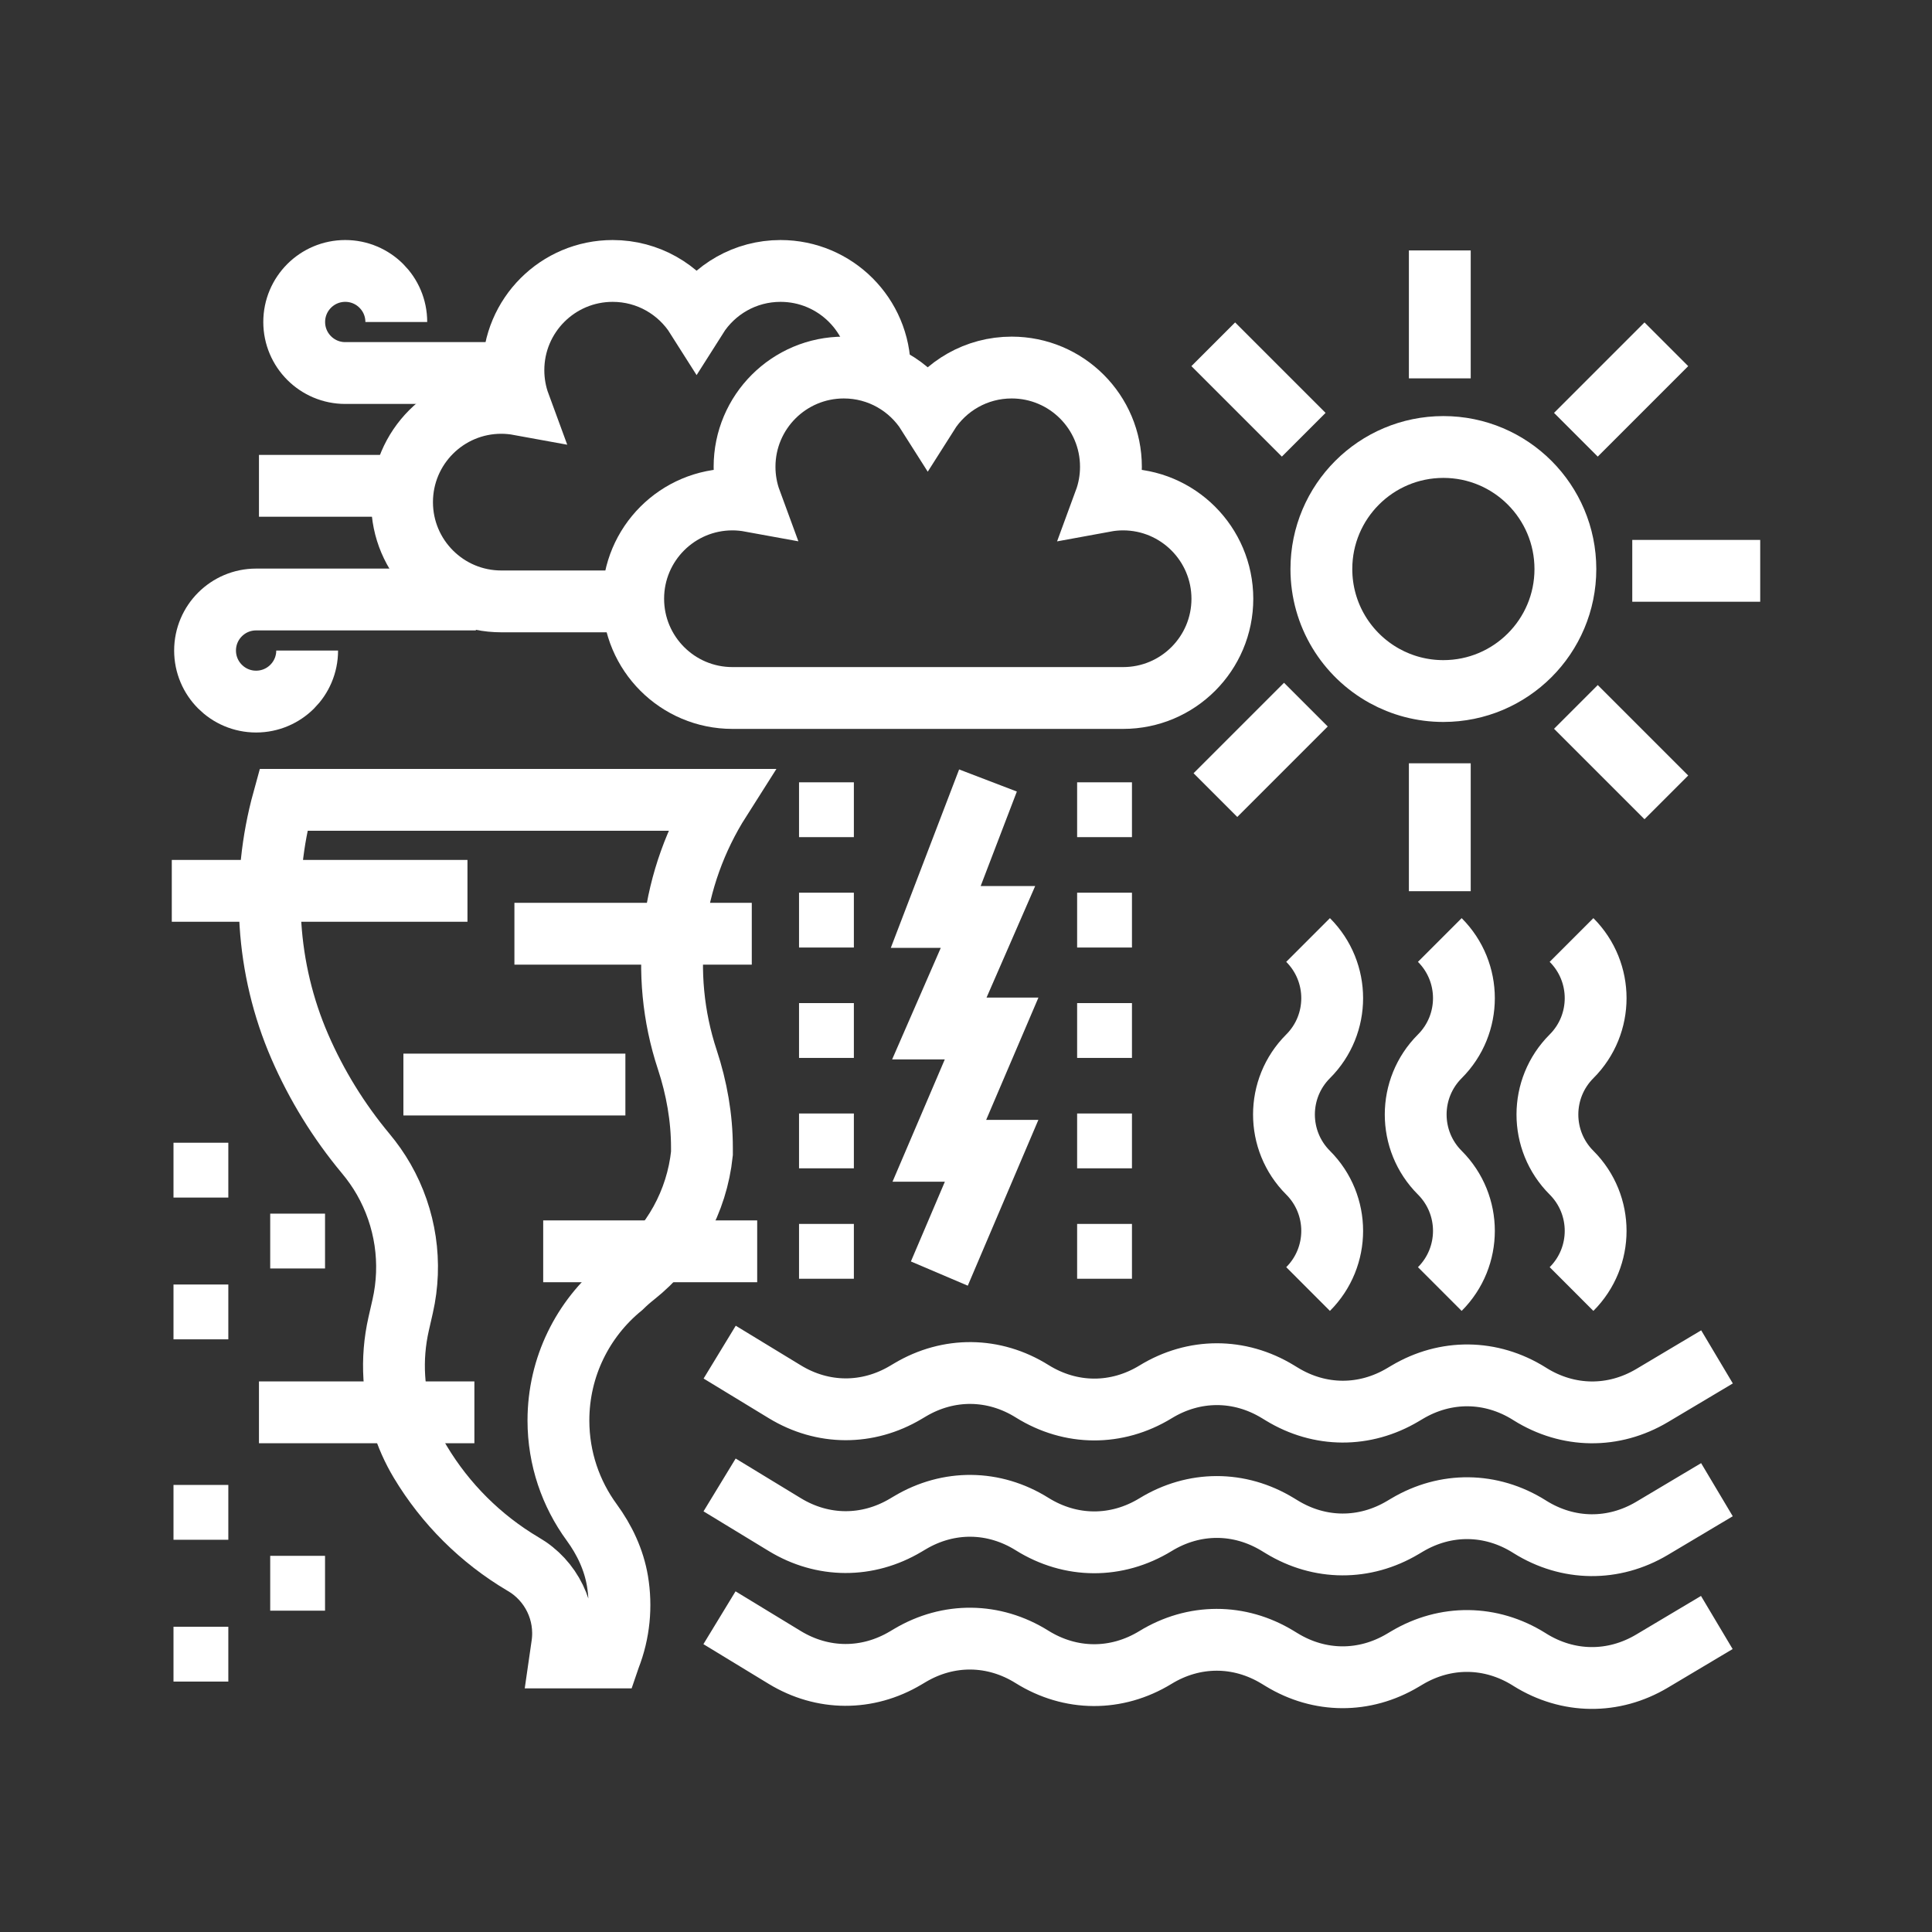 <?xml version="1.0" encoding="utf-8"?>
<!-- Generator: Adobe Illustrator 24.1.0, SVG Export Plug-In . SVG Version: 6.00 Build 0)  -->
<svg version="1.1" xmlns="http://www.w3.org/2000/svg" xmlns:xlink="http://www.w3.org/1999/xlink" x="0px" y="0px"
	 viewBox="0 0 500 500" style="enable-background:new 0 0 500 500;" xml:space="preserve">
<rect x="0" y="0" width="500" height="500" fill="#333333" stroke="none"/>
<style type="text/css">
	.st0{fill:none;stroke:#FFFFFF;stroke-width:16;stroke-miterlimit:10;}
	.st1{display:none;}
	.st2{display:inline;}
	.st3{fill:none;stroke:#D1D3D4;stroke-width:2;stroke-miterlimit:10;}
	.st4{display:inline;fill:none;stroke:#BCBEC0;stroke-width:4;stroke-miterlimit:10;}
	.st5{fill:none;stroke:#BCBEC0;stroke-width:4;stroke-miterlimit:10;}
	.st6{display:inline;fill:none;stroke:#D1D3D4;stroke-width:2;stroke-miterlimit:10;}
	.st7{display:none;opacity:0.35;fill:none;stroke:#000000;stroke-width:16;stroke-miterlimit:10;}
	.st8{fill:none;stroke:#FFFFFF;stroke-width:16;stroke-linejoin:bevel;stroke-miterlimit:10;}
	.st9{fill:#FFFFFF;}
	.st10{fill:none;stroke:#FFFFFF;stroke-width:16;stroke-linecap:square;stroke-miterlimit:10;}
	.st11{fill:none;stroke:#FFFFFF;stroke-width:16;stroke-linecap:round;stroke-miterlimit:10;}
	.st12{fill:none;stroke:#FFFFFF;stroke-width:8;stroke-miterlimit:10;}
</style>
<g id="Icons">
	<g>
		<g>
			<g>
				<g>
					<g>
						<line class="st0" x1="337.96" y1="182.36" x2="314.55" y2="205.77"/>
					</g>
					<g>
						<path class="st0" d="M405.12,147.27c0,17.44-14.14,31.57-31.58,31.57c-5.54,0-10.74-1.43-15.26-3.93
							c-9.73-5.38-16.31-15.74-16.31-27.65c0-17.44,14.14-31.58,31.58-31.58S405.12,129.83,405.12,147.27z"/>
						<line class="st0" x1="372.62" y1="197.54" x2="372.62" y2="230.64"/>
						<line class="st0" x1="372.62" y1="64.81" x2="372.62" y2="97.92"/>
						<line class="st0" x1="422.43" y1="147.73" x2="455.54" y2="147.73"/>
						<line class="st0" x1="407.84" y1="112.51" x2="431.25" y2="89.1"/>
						<line class="st0" x1="407.84" y1="182.95" x2="431.25" y2="206.36"/>
						<line class="st0" x1="313.99" y1="89.1" x2="337.4" y2="112.51"/>
					</g>
					<g>
						<path class="st0" d="M338.53,243.27c8.32,8.32,8.32,21.8,0,30.11l0,0c-8.32,8.32-8.32,21.8,0,30.11l0,0
							c8.32,8.32,8.32,21.8,0,30.11"/>
						<path class="st0" d="M372.62,243.27c8.32,8.32,8.32,21.8,0,30.11l0,0c-8.32,8.32-8.32,21.8,0,30.11l0,0
							c8.32,8.32,8.32,21.8,0,30.11"/>
						<path class="st0" d="M406.71,243.27c8.32,8.32,8.32,21.8,0,30.11l0,0c-8.32,8.32-8.32,21.8,0,30.11l0,0
							c8.32,8.32,8.32,21.8,0,30.11"/>
					</g>
				</g>
				<path class="st0" d="M290.64,129.26c-1.61,0-3.19,0.16-4.71,0.44c1.02-2.77,1.58-5.76,1.58-8.89c0-14.19-11.5-25.69-25.69-25.69
					c-9.15,0-17.17,4.78-21.72,11.98c-4.55-7.2-12.58-11.98-21.72-11.98c-14.19,0-25.69,11.5-25.69,25.69
					c0,3.12,0.56,6.12,1.58,8.89c-1.53-0.28-3.1-0.44-4.71-0.44c-14.19,0-25.69,11.5-25.69,25.69c0,14.19,11.5,25.69,25.69,25.69
					c14.19,0,86.91,0,101.1,0s25.69-11.5,25.69-25.69C316.33,140.76,304.83,129.26,290.64,129.26z"/>
				<path class="st0" d="M227.69,95.81c0-14.19-11.5-25.69-25.69-25.69c-9.15,0-17.17,4.78-21.72,11.98
					c-4.55-7.2-12.58-11.98-21.72-11.98c-14.19,0-25.69,11.5-25.69,25.69c0,3.12,0.56,6.12,1.58,8.89c-1.53-0.28-3.1-0.44-4.71-0.44
					c-14.19,0-25.69,11.5-25.69,25.69s11.5,25.69,25.69,25.69h35.1"/>
				<g>
					<g>
						<rect x="278.76" y="202.46" class="st9" width="14.19" height="14.19"/>
						<rect x="278.76" y="231.03" class="st9" width="14.19" height="14.19"/>
						<rect x="278.76" y="259.6" class="st9" width="14.19" height="14.19"/>
						<rect x="278.76" y="288.17" class="st9" width="14.19" height="14.19"/>
						<rect x="278.76" y="316.75" class="st9" width="14.19" height="14.19"/>
						<rect x="206.79" y="202.46" class="st9" width="14.19" height="14.19"/>
						<rect x="206.79" y="231.03" class="st9" width="14.19" height="14.19"/>
						<rect x="206.79" y="259.6" class="st9" width="14.19" height="14.19"/>
						<rect x="206.79" y="288.17" class="st9" width="14.19" height="14.19"/>
						<rect x="206.79" y="316.75" class="st9" width="14.19" height="14.19"/>
					</g>
				</g>
				<path class="st0" d="M102.56,83.33c0-7.3-5.92-13.21-13.21-13.21c-7.3,0-13.21,5.92-13.21,13.21c0,7.3,5.92,13.21,13.21,13.21
					h43.51"/>
				<path class="st0" d="M79.49,168.36c0,7.3-5.92,13.21-13.21,13.21c-7.3,0-13.21-5.92-13.21-13.21c0-7.3,5.92-13.21,13.21-13.21
					h56.88"/>
				<line class="st0" x1="104.03" y1="125.73" x2="67.02" y2="125.73"/>
				<path class="st0" d="M186.2,418.67l16.88,10.27c9.82,5.98,21.42,6.03,31.3,0.15l1.08-0.64c9.99-5.95,21.74-5.83,31.62,0.35l0,0
					c10,6.24,21.89,6.3,31.95,0.15l0,0c9.94-6.08,21.68-6.1,31.62-0.05l1.07,0.65c9.82,5.98,21.42,6.03,31.3,0.15l1.08-0.64
					c9.99-5.95,21.74-5.83,31.62,0.35l0.2,0.13c9.88,6.17,21.63,6.3,31.62,0.35l16.77-9.99"/>
				<path class="st0" d="M186.25,349.93l16.88,10.27c9.82,5.98,21.42,6.03,31.3,0.15l1.08-0.64c9.99-5.95,21.74-5.83,31.62,0.35h0
					c10,6.24,21.89,6.3,31.95,0.15h0c9.94-6.08,21.68-6.1,31.62-0.05l1.07,0.65c9.82,5.98,21.42,6.03,31.3,0.15l1.08-0.64
					c9.99-5.95,21.74-5.83,31.62,0.35l0.2,0.13c9.88,6.17,21.63,6.3,31.62,0.35l16.77-9.99"/>
				<path class="st0" d="M186.23,384.3l16.88,10.27c9.82,5.98,21.42,6.03,31.3,0.15l1.08-0.64c9.99-5.95,21.74-5.83,31.62,0.35l0,0
					c10,6.24,21.89,6.3,31.95,0.15l0,0c9.94-6.08,21.68-6.1,31.62-0.05l1.07,0.65c9.82,5.98,21.42,6.03,31.3,0.15l1.08-0.64
					c9.99-5.95,21.74-5.83,31.62,0.35l0.2,0.13c9.88,6.17,21.63,6.3,31.62,0.35l16.77-9.99"/>
				<g>
					<line class="st0" x1="44.46" y1="230.55" x2="120.98" y2="230.55"/>
					<line class="st0" x1="133.13" y1="241.65" x2="194.56" y2="241.65"/>
					<line class="st0" x1="104.4" y1="280.68" x2="161.85" y2="280.68"/>
					<line class="st0" x1="140.58" y1="323.84" x2="195.96" y2="323.84"/>
					<line class="st0" x1="67.02" y1="365.51" x2="122.77" y2="365.51"/>
					<path class="st0" d="M144.52,367.62c0-13.93,6.38-26.37,16.38-34.56c1.06-1.04,2.18-2.03,3.36-2.96l0,0
						c9.81-7.76,16.09-19.14,17.4-31.58v-1.5c0-7.75-1.36-15.43-3.79-22.79c-7.36-22.29-4.34-47.03,8.5-67.23H73.34
						c-5.83,21.14-4.49,43.7,4.23,63.82c4.36,10.06,10.12,19.36,17.04,27.67c1.76,2.11,3.35,4.36,4.71,6.74l0,0
						c5.69,9.95,7.43,21.67,4.89,32.84l-1.04,4.56c-1.03,4.54-1.41,9.2-1.12,13.85c0.48,7.73,2.76,15.26,6.75,21.9
						c6.48,10.79,15.57,19.88,26.53,26.37c7.37,4.23,11.4,12.53,10.18,20.94l-0.47,3.26h12.71l0.01-0.03
						c2.51-6.4,3.13-13.21,2.04-19.75c-0.93-5.53-3.36-10.67-6.67-15.19C147.72,386.58,144.52,377.47,144.52,367.62z"/>
				</g>
			</g>
		</g>
		<rect x="69.93" y="314.09" class="st9" width="14.19" height="14.19"/>
		<rect x="44.9" y="332.43" class="st9" width="14.19" height="14.19"/>
		<rect x="44.9" y="295.74" class="st9" width="14.19" height="14.19"/>
		<rect x="69.93" y="402.65" class="st9" width="14.19" height="14.19"/>
		<rect x="44.9" y="421" class="st9" width="14.19" height="14.19"/>
		<rect x="44.9" y="384.3" class="st9" width="14.19" height="14.19"/>
		<polyline class="st0" points="255.69,201.99 242.17,237.3 255.69,237.3 243.1,266.17 256.63,266.17 243.1,297.83 256.63,297.83 
			243.1,329.6 		"/>
	</g>
</g>
<g id="Text" class="st1">
</g>
</svg>
